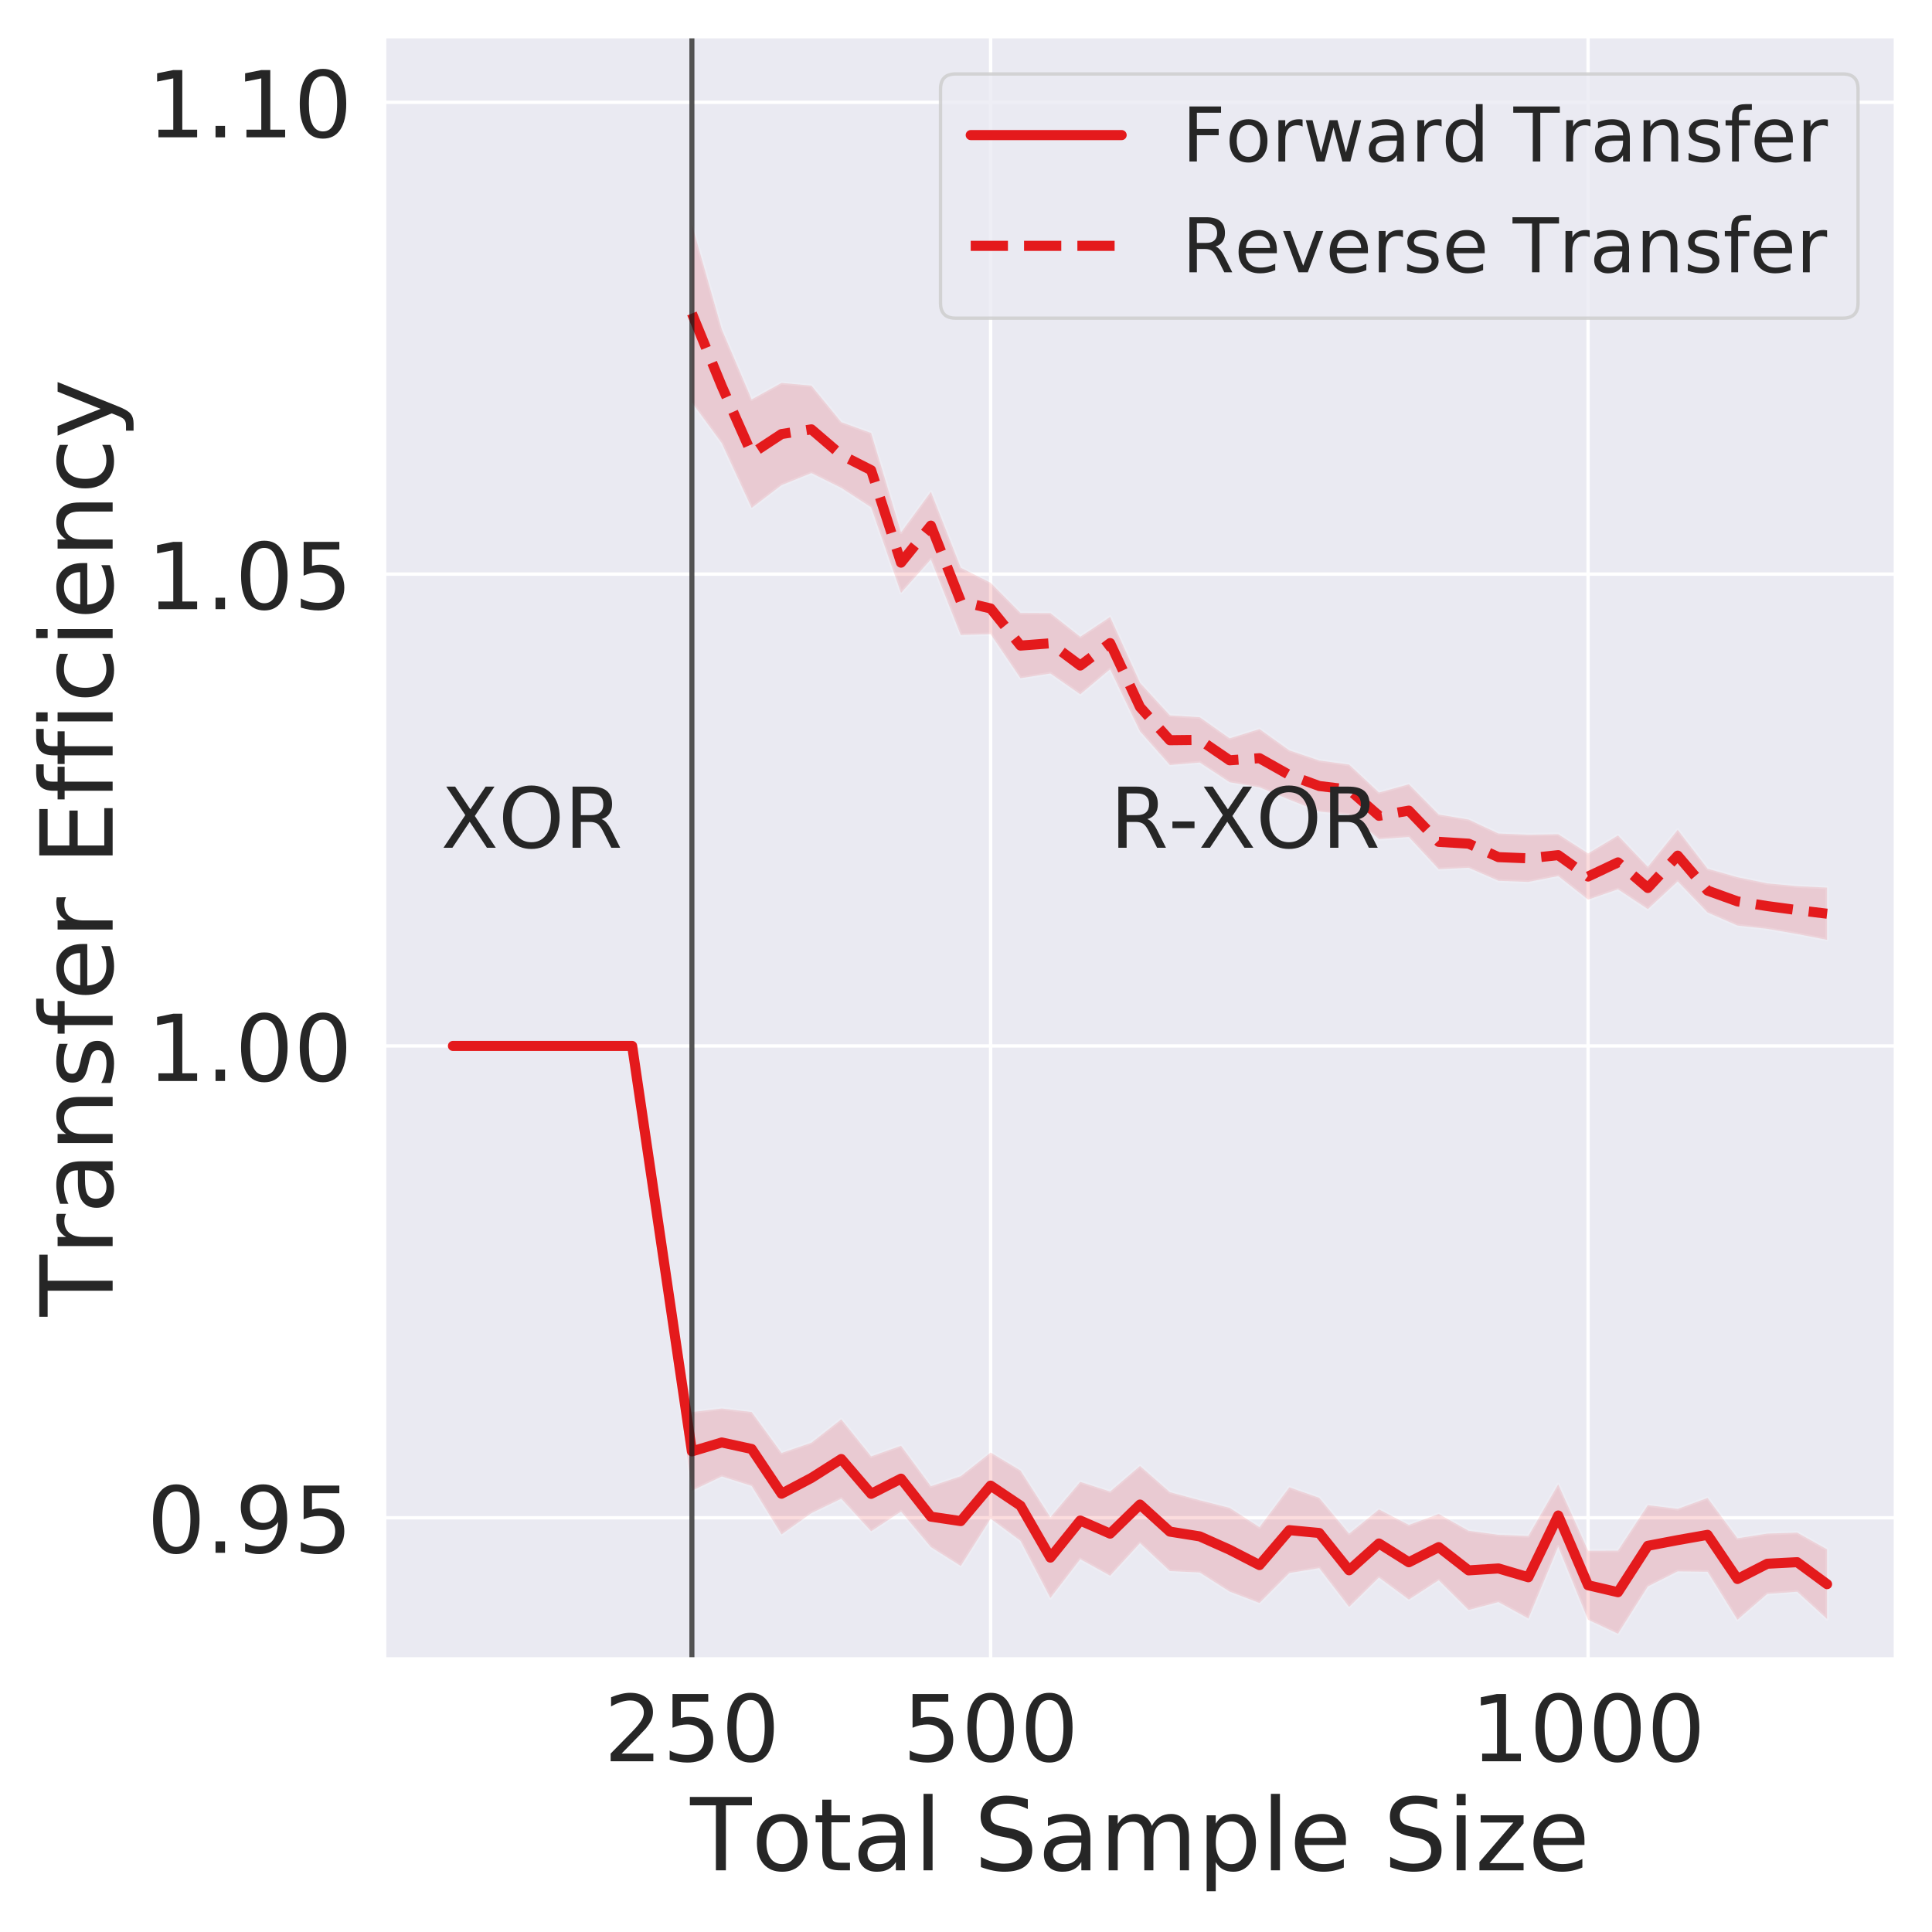 <?xml version="1.0" encoding="utf-8" standalone="no"?>
<!DOCTYPE svg PUBLIC "-//W3C//DTD SVG 1.1//EN"
  "http://www.w3.org/Graphics/SVG/1.1/DTD/svg11.dtd">
<!-- Created with matplotlib (https://matplotlib.org/) -->
<svg height="576pt" version="1.1" viewBox="0 0 576 576" width="576pt" xmlns="http://www.w3.org/2000/svg" xmlns:xlink="http://www.w3.org/1999/xlink">
 <defs>
  <style type="text/css">
*{stroke-linecap:butt;stroke-linejoin:round;}
  </style>
 </defs>
 <g id="figure_1">
  <g id="patch_1">
   <path d="M 0 576 
L 576 576 
L 576 0 
L 0 0 
z
" style="fill:#ffffff;"/>
  </g>
  <g id="axes_1">
   <g id="patch_2">
    <path d="M 114.55 494.7 
L 565.2 494.7 
L 565.2 10.8 
L 114.55 10.8 
z
" style="fill:#eaeaf2;"/>
   </g>
   <g id="matplotlib.axis_1">
    <g id="xtick_1">
     <g id="line2d_1">
      <path clip-path="url(#pd5801770ca)" d="M 206.283 494.7 
L 206.283 10.8 
" style="fill:none;stroke:#ffffff;stroke-linecap:round;"/>
     </g>
     <g id="text_1">
      <!-- 250 -->
      <defs>
       <path d="M 19.188 8.297 
L 53.609 8.297 
L 53.609 0 
L 7.328 0 
L 7.328 8.297 
Q 12.938 14.109 22.625 23.891 
Q 32.328 33.688 34.812 36.531 
Q 39.547 41.844 41.422 45.531 
Q 43.312 49.219 43.312 52.781 
Q 43.312 58.594 39.234 62.25 
Q 35.156 65.922 28.609 65.922 
Q 23.969 65.922 18.812 64.312 
Q 13.672 62.703 7.812 59.422 
L 7.812 69.391 
Q 13.766 71.781 18.938 73 
Q 24.125 74.219 28.422 74.219 
Q 39.75 74.219 46.484 68.547 
Q 53.219 62.891 53.219 53.422 
Q 53.219 48.922 51.531 44.891 
Q 49.859 40.875 45.406 35.406 
Q 44.188 33.984 37.641 27.219 
Q 31.109 20.453 19.188 8.297 
z
" id="DejaVuSans-50"/>
       <path d="M 10.797 72.906 
L 49.516 72.906 
L 49.516 64.594 
L 19.828 64.594 
L 19.828 46.734 
Q 21.969 47.469 24.109 47.828 
Q 26.266 48.188 28.422 48.188 
Q 40.625 48.188 47.75 41.5 
Q 54.891 34.812 54.891 23.391 
Q 54.891 11.625 47.562 5.094 
Q 40.234 -1.422 26.906 -1.422 
Q 22.312 -1.422 17.547 -0.641 
Q 12.797 0.141 7.719 1.703 
L 7.719 11.625 
Q 12.109 9.234 16.797 8.062 
Q 21.484 6.891 26.703 6.891 
Q 35.156 6.891 40.078 11.328 
Q 45.016 15.766 45.016 23.391 
Q 45.016 31 40.078 35.438 
Q 35.156 39.891 26.703 39.891 
Q 22.75 39.891 18.812 39.016 
Q 14.891 38.141 10.797 36.281 
z
" id="DejaVuSans-53"/>
       <path d="M 31.781 66.406 
Q 24.172 66.406 20.328 58.906 
Q 16.5 51.422 16.5 36.375 
Q 16.5 21.391 20.328 13.891 
Q 24.172 6.391 31.781 6.391 
Q 39.453 6.391 43.281 13.891 
Q 47.125 21.391 47.125 36.375 
Q 47.125 51.422 43.281 58.906 
Q 39.453 66.406 31.781 66.406 
z
M 31.781 74.219 
Q 44.047 74.219 50.516 64.516 
Q 56.984 54.828 56.984 36.375 
Q 56.984 17.969 50.516 8.266 
Q 44.047 -1.422 31.781 -1.422 
Q 19.531 -1.422 13.062 8.266 
Q 6.594 17.969 6.594 36.375 
Q 6.594 54.828 13.062 64.516 
Q 19.531 74.219 31.781 74.219 
z
" id="DejaVuSans-48"/>
      </defs>
      <g style="fill:#262626;" transform="translate(180.038 525.096)scale(0.275 -0.275)">
       <use xlink:href="#DejaVuSans-50"/>
       <use x="63.623" xlink:href="#DejaVuSans-53"/>
       <use x="127.246" xlink:href="#DejaVuSans-48"/>
      </g>
     </g>
    </g>
    <g id="xtick_2">
     <g id="line2d_2">
      <path clip-path="url(#pd5801770ca)" d="M 295.344 494.7 
L 295.344 10.8 
" style="fill:none;stroke:#ffffff;stroke-linecap:round;"/>
     </g>
     <g id="text_2">
      <!-- 500 -->
      <g style="fill:#262626;" transform="translate(269.099 525.096)scale(0.275 -0.275)">
       <use xlink:href="#DejaVuSans-53"/>
       <use x="63.623" xlink:href="#DejaVuSans-48"/>
       <use x="127.246" xlink:href="#DejaVuSans-48"/>
      </g>
     </g>
    </g>
    <g id="xtick_3">
     <g id="line2d_3">
      <path clip-path="url(#pd5801770ca)" d="M 473.467 494.7 
L 473.467 10.8 
" style="fill:none;stroke:#ffffff;stroke-linecap:round;"/>
     </g>
     <g id="text_3">
      <!-- 1000 -->
      <defs>
       <path d="M 12.406 8.297 
L 28.516 8.297 
L 28.516 63.922 
L 10.984 60.406 
L 10.984 69.391 
L 28.422 72.906 
L 38.281 72.906 
L 38.281 8.297 
L 54.391 8.297 
L 54.391 0 
L 12.406 0 
z
" id="DejaVuSans-49"/>
      </defs>
      <g style="fill:#262626;" transform="translate(438.473 525.096)scale(0.275 -0.275)">
       <use xlink:href="#DejaVuSans-49"/>
       <use x="63.623" xlink:href="#DejaVuSans-48"/>
       <use x="127.246" xlink:href="#DejaVuSans-48"/>
       <use x="190.869" xlink:href="#DejaVuSans-48"/>
      </g>
     </g>
    </g>
    <g id="text_4">
     <!-- Total Sample Size -->
     <defs>
      <path d="M -0.297 72.906 
L 61.375 72.906 
L 61.375 64.594 
L 35.5 64.594 
L 35.5 0 
L 25.594 0 
L 25.594 64.594 
L -0.297 64.594 
z
" id="DejaVuSans-84"/>
      <path d="M 30.609 48.391 
Q 23.391 48.391 19.188 42.75 
Q 14.984 37.109 14.984 27.297 
Q 14.984 17.484 19.156 11.844 
Q 23.344 6.203 30.609 6.203 
Q 37.797 6.203 41.984 11.859 
Q 46.188 17.531 46.188 27.297 
Q 46.188 37.016 41.984 42.703 
Q 37.797 48.391 30.609 48.391 
z
M 30.609 56 
Q 42.328 56 49.016 48.375 
Q 55.719 40.766 55.719 27.297 
Q 55.719 13.875 49.016 6.219 
Q 42.328 -1.422 30.609 -1.422 
Q 18.844 -1.422 12.172 6.219 
Q 5.516 13.875 5.516 27.297 
Q 5.516 40.766 12.172 48.375 
Q 18.844 56 30.609 56 
z
" id="DejaVuSans-111"/>
      <path d="M 18.312 70.219 
L 18.312 54.688 
L 36.812 54.688 
L 36.812 47.703 
L 18.312 47.703 
L 18.312 18.016 
Q 18.312 11.328 20.141 9.422 
Q 21.969 7.516 27.594 7.516 
L 36.812 7.516 
L 36.812 0 
L 27.594 0 
Q 17.188 0 13.234 3.875 
Q 9.281 7.766 9.281 18.016 
L 9.281 47.703 
L 2.688 47.703 
L 2.688 54.688 
L 9.281 54.688 
L 9.281 70.219 
z
" id="DejaVuSans-116"/>
      <path d="M 34.281 27.484 
Q 23.391 27.484 19.188 25 
Q 14.984 22.516 14.984 16.5 
Q 14.984 11.719 18.141 8.906 
Q 21.297 6.109 26.703 6.109 
Q 34.188 6.109 38.703 11.406 
Q 43.219 16.703 43.219 25.484 
L 43.219 27.484 
z
M 52.203 31.203 
L 52.203 0 
L 43.219 0 
L 43.219 8.297 
Q 40.141 3.328 35.547 0.953 
Q 30.953 -1.422 24.312 -1.422 
Q 15.922 -1.422 10.953 3.297 
Q 6 8.016 6 15.922 
Q 6 25.141 12.172 29.828 
Q 18.359 34.516 30.609 34.516 
L 43.219 34.516 
L 43.219 35.406 
Q 43.219 41.609 39.141 45 
Q 35.062 48.391 27.688 48.391 
Q 23 48.391 18.547 47.266 
Q 14.109 46.141 10.016 43.891 
L 10.016 52.203 
Q 14.938 54.109 19.578 55.047 
Q 24.219 56 28.609 56 
Q 40.484 56 46.344 49.844 
Q 52.203 43.703 52.203 31.203 
z
" id="DejaVuSans-97"/>
      <path d="M 9.422 75.984 
L 18.406 75.984 
L 18.406 0 
L 9.422 0 
z
" id="DejaVuSans-108"/>
      <path id="DejaVuSans-32"/>
      <path d="M 53.516 70.516 
L 53.516 60.891 
Q 47.906 63.578 42.922 64.891 
Q 37.938 66.219 33.297 66.219 
Q 25.25 66.219 20.875 63.094 
Q 16.5 59.969 16.5 54.203 
Q 16.5 49.359 19.406 46.891 
Q 22.312 44.438 30.422 42.922 
L 36.375 41.703 
Q 47.406 39.594 52.656 34.297 
Q 57.906 29 57.906 20.125 
Q 57.906 9.516 50.797 4.047 
Q 43.703 -1.422 29.984 -1.422 
Q 24.812 -1.422 18.969 -0.25 
Q 13.141 0.922 6.891 3.219 
L 6.891 13.375 
Q 12.891 10.016 18.656 8.297 
Q 24.422 6.594 29.984 6.594 
Q 38.422 6.594 43.016 9.906 
Q 47.609 13.234 47.609 19.391 
Q 47.609 24.75 44.312 27.781 
Q 41.016 30.812 33.5 32.328 
L 27.484 33.5 
Q 16.453 35.688 11.516 40.375 
Q 6.594 45.062 6.594 53.422 
Q 6.594 63.094 13.406 68.656 
Q 20.219 74.219 32.172 74.219 
Q 37.312 74.219 42.625 73.281 
Q 47.953 72.359 53.516 70.516 
z
" id="DejaVuSans-83"/>
      <path d="M 52 44.188 
Q 55.375 50.25 60.062 53.125 
Q 64.75 56 71.094 56 
Q 79.641 56 84.281 50.016 
Q 88.922 44.047 88.922 33.016 
L 88.922 0 
L 79.891 0 
L 79.891 32.719 
Q 79.891 40.578 77.094 44.375 
Q 74.312 48.188 68.609 48.188 
Q 61.625 48.188 57.562 43.547 
Q 53.516 38.922 53.516 30.906 
L 53.516 0 
L 44.484 0 
L 44.484 32.719 
Q 44.484 40.625 41.703 44.406 
Q 38.922 48.188 33.109 48.188 
Q 26.219 48.188 22.156 43.531 
Q 18.109 38.875 18.109 30.906 
L 18.109 0 
L 9.078 0 
L 9.078 54.688 
L 18.109 54.688 
L 18.109 46.188 
Q 21.188 51.219 25.484 53.609 
Q 29.781 56 35.688 56 
Q 41.656 56 45.828 52.969 
Q 50 49.953 52 44.188 
z
" id="DejaVuSans-109"/>
      <path d="M 18.109 8.203 
L 18.109 -20.797 
L 9.078 -20.797 
L 9.078 54.688 
L 18.109 54.688 
L 18.109 46.391 
Q 20.953 51.266 25.266 53.625 
Q 29.594 56 35.594 56 
Q 45.562 56 51.781 48.094 
Q 58.016 40.188 58.016 27.297 
Q 58.016 14.406 51.781 6.484 
Q 45.562 -1.422 35.594 -1.422 
Q 29.594 -1.422 25.266 0.953 
Q 20.953 3.328 18.109 8.203 
z
M 48.688 27.297 
Q 48.688 37.203 44.609 42.844 
Q 40.531 48.484 33.406 48.484 
Q 26.266 48.484 22.188 42.844 
Q 18.109 37.203 18.109 27.297 
Q 18.109 17.391 22.188 11.75 
Q 26.266 6.109 33.406 6.109 
Q 40.531 6.109 44.609 11.75 
Q 48.688 17.391 48.688 27.297 
z
" id="DejaVuSans-112"/>
      <path d="M 56.203 29.594 
L 56.203 25.203 
L 14.891 25.203 
Q 15.484 15.922 20.484 11.062 
Q 25.484 6.203 34.422 6.203 
Q 39.594 6.203 44.453 7.469 
Q 49.312 8.734 54.109 11.281 
L 54.109 2.781 
Q 49.266 0.734 44.188 -0.344 
Q 39.109 -1.422 33.891 -1.422 
Q 20.797 -1.422 13.156 6.188 
Q 5.516 13.812 5.516 26.812 
Q 5.516 40.234 12.766 48.109 
Q 20.016 56 32.328 56 
Q 43.359 56 49.781 48.891 
Q 56.203 41.797 56.203 29.594 
z
M 47.219 32.234 
Q 47.125 39.594 43.094 43.984 
Q 39.062 48.391 32.422 48.391 
Q 24.906 48.391 20.391 44.141 
Q 15.875 39.891 15.188 32.172 
z
" id="DejaVuSans-101"/>
      <path d="M 9.422 54.688 
L 18.406 54.688 
L 18.406 0 
L 9.422 0 
z
M 9.422 75.984 
L 18.406 75.984 
L 18.406 64.594 
L 9.422 64.594 
z
" id="DejaVuSans-105"/>
      <path d="M 5.516 54.688 
L 48.188 54.688 
L 48.188 46.484 
L 14.406 7.172 
L 48.188 7.172 
L 48.188 0 
L 4.297 0 
L 4.297 8.203 
L 38.094 47.516 
L 5.516 47.516 
z
" id="DejaVuSans-122"/>
     </defs>
     <g style="fill:#262626;" transform="translate(205.763 557.61)scale(0.3 -0.3)">
      <use xlink:href="#DejaVuSans-84"/>
      <use x="60.818" xlink:href="#DejaVuSans-111"/>
      <use x="122" xlink:href="#DejaVuSans-116"/>
      <use x="161.209" xlink:href="#DejaVuSans-97"/>
      <use x="222.488" xlink:href="#DejaVuSans-108"/>
      <use x="250.271" xlink:href="#DejaVuSans-32"/>
      <use x="282.059" xlink:href="#DejaVuSans-83"/>
      <use x="345.535" xlink:href="#DejaVuSans-97"/>
      <use x="406.814" xlink:href="#DejaVuSans-109"/>
      <use x="504.227" xlink:href="#DejaVuSans-112"/>
      <use x="567.703" xlink:href="#DejaVuSans-108"/>
      <use x="595.486" xlink:href="#DejaVuSans-101"/>
      <use x="657.01" xlink:href="#DejaVuSans-32"/>
      <use x="688.797" xlink:href="#DejaVuSans-83"/>
      <use x="752.273" xlink:href="#DejaVuSans-105"/>
      <use x="780.057" xlink:href="#DejaVuSans-122"/>
      <use x="832.547" xlink:href="#DejaVuSans-101"/>
     </g>
    </g>
   </g>
   <g id="matplotlib.axis_2">
    <g id="ytick_1">
     <g id="line2d_4">
      <path clip-path="url(#pd5801770ca)" d="M 114.55 452.499 
L 565.2 452.499 
" style="fill:none;stroke:#ffffff;stroke-linecap:round;"/>
     </g>
     <g id="text_5">
      <!-- 0.95 -->
      <defs>
       <path d="M 10.688 12.406 
L 21 12.406 
L 21 0 
L 10.688 0 
z
" id="DejaVuSans-46"/>
       <path d="M 10.984 1.516 
L 10.984 10.5 
Q 14.703 8.734 18.5 7.812 
Q 22.312 6.891 25.984 6.891 
Q 35.75 6.891 40.891 13.453 
Q 46.047 20.016 46.781 33.406 
Q 43.953 29.203 39.594 26.953 
Q 35.25 24.703 29.984 24.703 
Q 19.047 24.703 12.672 31.312 
Q 6.297 37.938 6.297 49.422 
Q 6.297 60.641 12.938 67.422 
Q 19.578 74.219 30.609 74.219 
Q 43.266 74.219 49.922 64.516 
Q 56.594 54.828 56.594 36.375 
Q 56.594 19.141 48.406 8.859 
Q 40.234 -1.422 26.422 -1.422 
Q 22.703 -1.422 18.891 -0.688 
Q 15.094 0.047 10.984 1.516 
z
M 30.609 32.422 
Q 37.25 32.422 41.125 36.953 
Q 45.016 41.5 45.016 49.422 
Q 45.016 57.281 41.125 61.844 
Q 37.25 66.406 30.609 66.406 
Q 23.969 66.406 20.094 61.844 
Q 16.219 57.281 16.219 49.422 
Q 16.219 41.5 20.094 36.953 
Q 23.969 32.422 30.609 32.422 
z
" id="DejaVuSans-57"/>
      </defs>
      <g style="fill:#262626;" transform="translate(43.82 462.947)scale(0.275 -0.275)">
       <use xlink:href="#DejaVuSans-48"/>
       <use x="63.623" xlink:href="#DejaVuSans-46"/>
       <use x="95.41" xlink:href="#DejaVuSans-57"/>
       <use x="159.033" xlink:href="#DejaVuSans-53"/>
      </g>
     </g>
    </g>
    <g id="ytick_2">
     <g id="line2d_5">
      <path clip-path="url(#pd5801770ca)" d="M 114.55 311.831 
L 565.2 311.831 
" style="fill:none;stroke:#ffffff;stroke-linecap:round;"/>
     </g>
     <g id="text_6">
      <!-- 1.00 -->
      <g style="fill:#262626;" transform="translate(43.82 322.279)scale(0.275 -0.275)">
       <use xlink:href="#DejaVuSans-49"/>
       <use x="63.623" xlink:href="#DejaVuSans-46"/>
       <use x="95.41" xlink:href="#DejaVuSans-48"/>
       <use x="159.033" xlink:href="#DejaVuSans-48"/>
      </g>
     </g>
    </g>
    <g id="ytick_3">
     <g id="line2d_6">
      <path clip-path="url(#pd5801770ca)" d="M 114.55 171.162 
L 565.2 171.162 
" style="fill:none;stroke:#ffffff;stroke-linecap:round;"/>
     </g>
     <g id="text_7">
      <!-- 1.05 -->
      <g style="fill:#262626;" transform="translate(43.82 181.61)scale(0.275 -0.275)">
       <use xlink:href="#DejaVuSans-49"/>
       <use x="63.623" xlink:href="#DejaVuSans-46"/>
       <use x="95.41" xlink:href="#DejaVuSans-48"/>
       <use x="159.033" xlink:href="#DejaVuSans-53"/>
      </g>
     </g>
    </g>
    <g id="ytick_4">
     <g id="line2d_7">
      <path clip-path="url(#pd5801770ca)" d="M 114.55 30.494 
L 565.2 30.494 
" style="fill:none;stroke:#ffffff;stroke-linecap:round;"/>
     </g>
     <g id="text_8">
      <!-- 1.10 -->
      <g style="fill:#262626;" transform="translate(43.82 40.941)scale(0.275 -0.275)">
       <use xlink:href="#DejaVuSans-49"/>
       <use x="63.623" xlink:href="#DejaVuSans-46"/>
       <use x="95.41" xlink:href="#DejaVuSans-49"/>
       <use x="159.033" xlink:href="#DejaVuSans-48"/>
      </g>
     </g>
    </g>
    <g id="text_9">
     <!-- Transfer Efficiency -->
     <defs>
      <path d="M 41.109 46.297 
Q 39.594 47.172 37.812 47.578 
Q 36.031 48 33.891 48 
Q 26.266 48 22.188 43.047 
Q 18.109 38.094 18.109 28.812 
L 18.109 0 
L 9.078 0 
L 9.078 54.688 
L 18.109 54.688 
L 18.109 46.188 
Q 20.953 51.172 25.484 53.578 
Q 30.031 56 36.531 56 
Q 37.453 56 38.578 55.875 
Q 39.703 55.766 41.062 55.516 
z
" id="DejaVuSans-114"/>
      <path d="M 54.891 33.016 
L 54.891 0 
L 45.906 0 
L 45.906 32.719 
Q 45.906 40.484 42.875 44.328 
Q 39.844 48.188 33.797 48.188 
Q 26.516 48.188 22.312 43.547 
Q 18.109 38.922 18.109 30.906 
L 18.109 0 
L 9.078 0 
L 9.078 54.688 
L 18.109 54.688 
L 18.109 46.188 
Q 21.344 51.125 25.703 53.562 
Q 30.078 56 35.797 56 
Q 45.219 56 50.047 50.172 
Q 54.891 44.344 54.891 33.016 
z
" id="DejaVuSans-110"/>
      <path d="M 44.281 53.078 
L 44.281 44.578 
Q 40.484 46.531 36.375 47.5 
Q 32.281 48.484 27.875 48.484 
Q 21.188 48.484 17.844 46.438 
Q 14.5 44.391 14.5 40.281 
Q 14.5 37.156 16.891 35.375 
Q 19.281 33.594 26.516 31.984 
L 29.594 31.297 
Q 39.156 29.25 43.188 25.516 
Q 47.219 21.781 47.219 15.094 
Q 47.219 7.469 41.188 3.016 
Q 35.156 -1.422 24.609 -1.422 
Q 20.219 -1.422 15.453 -0.562 
Q 10.688 0.297 5.422 2 
L 5.422 11.281 
Q 10.406 8.688 15.234 7.391 
Q 20.062 6.109 24.812 6.109 
Q 31.156 6.109 34.562 8.281 
Q 37.984 10.453 37.984 14.406 
Q 37.984 18.062 35.516 20.016 
Q 33.062 21.969 24.703 23.781 
L 21.578 24.516 
Q 13.234 26.266 9.516 29.906 
Q 5.812 33.547 5.812 39.891 
Q 5.812 47.609 11.281 51.797 
Q 16.75 56 26.812 56 
Q 31.781 56 36.172 55.266 
Q 40.578 54.547 44.281 53.078 
z
" id="DejaVuSans-115"/>
      <path d="M 37.109 75.984 
L 37.109 68.5 
L 28.516 68.5 
Q 23.688 68.5 21.797 66.547 
Q 19.922 64.594 19.922 59.516 
L 19.922 54.688 
L 34.719 54.688 
L 34.719 47.703 
L 19.922 47.703 
L 19.922 0 
L 10.891 0 
L 10.891 47.703 
L 2.297 47.703 
L 2.297 54.688 
L 10.891 54.688 
L 10.891 58.5 
Q 10.891 67.625 15.141 71.797 
Q 19.391 75.984 28.609 75.984 
z
" id="DejaVuSans-102"/>
      <path d="M 9.812 72.906 
L 55.906 72.906 
L 55.906 64.594 
L 19.672 64.594 
L 19.672 43.016 
L 54.391 43.016 
L 54.391 34.719 
L 19.672 34.719 
L 19.672 8.297 
L 56.781 8.297 
L 56.781 0 
L 9.812 0 
z
" id="DejaVuSans-69"/>
      <path d="M 48.781 52.594 
L 48.781 44.188 
Q 44.969 46.297 41.141 47.344 
Q 37.312 48.391 33.406 48.391 
Q 24.656 48.391 19.812 42.844 
Q 14.984 37.312 14.984 27.297 
Q 14.984 17.281 19.812 11.734 
Q 24.656 6.203 33.406 6.203 
Q 37.312 6.203 41.141 7.25 
Q 44.969 8.297 48.781 10.406 
L 48.781 2.094 
Q 45.016 0.344 40.984 -0.531 
Q 36.969 -1.422 32.422 -1.422 
Q 20.062 -1.422 12.781 6.344 
Q 5.516 14.109 5.516 27.297 
Q 5.516 40.672 12.859 48.328 
Q 20.219 56 33.016 56 
Q 37.156 56 41.109 55.141 
Q 45.062 54.297 48.781 52.594 
z
" id="DejaVuSans-99"/>
      <path d="M 32.172 -5.078 
Q 28.375 -14.844 24.75 -17.812 
Q 21.141 -20.797 15.094 -20.797 
L 7.906 -20.797 
L 7.906 -13.281 
L 13.188 -13.281 
Q 16.891 -13.281 18.938 -11.516 
Q 21 -9.766 23.484 -3.219 
L 25.094 0.875 
L 2.984 54.688 
L 12.5 54.688 
L 29.594 11.922 
L 46.688 54.688 
L 56.203 54.688 
z
" id="DejaVuSans-121"/>
     </defs>
     <g style="fill:#262626;" transform="translate(33.58 392.484)rotate(-90)scale(0.3 -0.3)">
      <use xlink:href="#DejaVuSans-84"/>
      <use x="60.865" xlink:href="#DejaVuSans-114"/>
      <use x="101.979" xlink:href="#DejaVuSans-97"/>
      <use x="163.258" xlink:href="#DejaVuSans-110"/>
      <use x="226.637" xlink:href="#DejaVuSans-115"/>
      <use x="278.736" xlink:href="#DejaVuSans-102"/>
      <use x="313.941" xlink:href="#DejaVuSans-101"/>
      <use x="375.465" xlink:href="#DejaVuSans-114"/>
      <use x="416.578" xlink:href="#DejaVuSans-32"/>
      <use x="448.365" xlink:href="#DejaVuSans-69"/>
      <use x="511.549" xlink:href="#DejaVuSans-102"/>
      <use x="546.754" xlink:href="#DejaVuSans-102"/>
      <use x="581.959" xlink:href="#DejaVuSans-105"/>
      <use x="609.742" xlink:href="#DejaVuSans-99"/>
      <use x="664.723" xlink:href="#DejaVuSans-105"/>
      <use x="692.506" xlink:href="#DejaVuSans-101"/>
      <use x="754.029" xlink:href="#DejaVuSans-110"/>
      <use x="817.408" xlink:href="#DejaVuSans-99"/>
      <use x="872.389" xlink:href="#DejaVuSans-121"/>
     </g>
    </g>
   </g>
   <g id="PolyCollection_1">
    <defs>
     <path d="M 135.034 -264.169 
L 135.034 -264.169 
L 143.94 -264.169 
L 152.846 -264.169 
L 161.752 -264.169 
L 170.659 -264.169 
L 179.565 -264.169 
L 188.471 -264.169 
L 206.283 -155.026 
L 215.189 -156.079 
L 224.095 -155.02 
L 233.001 -142.809 
L 241.908 -145.869 
L 250.814 -152.845 
L 259.72 -141.799 
L 268.626 -144.969 
L 277.532 -132.902 
L 286.438 -135.901 
L 295.344 -142.944 
L 304.25 -137.58 
L 313.157 -123.651 
L 322.063 -134.198 
L 330.969 -131.319 
L 339.875 -138.941 
L 348.781 -131.129 
L 357.687 -128.718 
L 366.593 -126.452 
L 375.5 -120.688 
L 384.406 -132.582 
L 393.312 -129.442 
L 402.218 -118.766 
L 411.124 -125.986 
L 420.03 -121.367 
L 428.936 -124.627 
L 437.842 -119.628 
L 446.749 -118.422 
L 455.655 -118.064 
L 464.561 -133.452 
L 473.467 -113.678 
L 482.373 -113.693 
L 491.279 -127.252 
L 500.185 -126.156 
L 509.091 -129.41 
L 517.998 -117.388 
L 526.904 -118.784 
L 535.81 -119.074 
L 544.716 -114.083 
L 544.716 -114.083 
L 544.716 -93.319 
L 535.81 -101.441 
L 526.904 -100.805 
L 517.998 -93.097 
L 509.091 -107.402 
L 500.185 -107.517 
L 491.279 -103.02 
L 482.373 -88.922 
L 473.467 -93.09 
L 464.561 -114.899 
L 455.655 -93.46 
L 446.749 -98.356 
L 437.842 -96.001 
L 428.936 -104.87 
L 420.03 -99.1 
L 411.124 -105.683 
L 402.218 -96.914 
L 393.312 -108.489 
L 384.406 -107.026 
L 375.5 -98.092 
L 366.593 -101.486 
L 357.687 -107.177 
L 348.781 -107.611 
L 339.875 -115.939 
L 330.969 -106.216 
L 322.063 -111.147 
L 313.157 -99.582 
L 304.25 -116.629 
L 295.344 -123.225 
L 286.438 -109.109 
L 277.532 -114.751 
L 268.626 -125.35 
L 259.72 -119.466 
L 250.814 -129.181 
L 241.908 -124.876 
L 233.001 -118.528 
L 224.095 -132.994 
L 215.189 -135.815 
L 206.283 -131.559 
L 188.471 -264.169 
L 179.565 -264.169 
L 170.659 -264.169 
L 161.752 -264.169 
L 152.846 -264.169 
L 143.94 -264.169 
L 135.034 -264.169 
z
" id="md89d7f31ca" style="stroke:#ffffff;stroke-opacity:0.15;"/>
    </defs>
    <g clip-path="url(#pd5801770ca)">
     <use style="fill:#e41a1c;fill-opacity:0.15;stroke:#ffffff;stroke-opacity:0.15;" x="0" xlink:href="#md89d7f31ca" y="576"/>
    </g>
   </g>
   <g id="PolyCollection_2">
    <defs>
     <path d="M 206.283 -509.063 
L 206.283 -509.063 
L 215.189 -477.802 
L 224.095 -456.919 
L 233.001 -461.838 
L 241.908 -461.025 
L 250.814 -450.144 
L 259.72 -446.898 
L 268.626 -417.273 
L 277.532 -429.376 
L 286.438 -406.74 
L 295.344 -402.245 
L 304.25 -393.25 
L 313.157 -393.207 
L 322.063 -386.154 
L 330.969 -392.072 
L 339.875 -372.426 
L 348.781 -362.717 
L 357.687 -362.168 
L 366.593 -355.872 
L 375.5 -358.644 
L 384.406 -352.273 
L 393.312 -349.272 
L 402.218 -348.048 
L 411.124 -339.718 
L 420.03 -342.188 
L 428.936 -333.163 
L 437.842 -331.662 
L 446.749 -327.502 
L 455.655 -327.136 
L 464.561 -327.296 
L 473.467 -321.56 
L 482.373 -326.919 
L 491.279 -317.575 
L 500.185 -328.603 
L 509.091 -317.005 
L 517.998 -314.469 
L 526.904 -312.637 
L 535.81 -311.802 
L 544.716 -311.381 
L 544.716 -311.381 
L 544.716 -295.799 
L 535.81 -297.525 
L 526.904 -299.082 
L 517.998 -300.055 
L 509.091 -303.941 
L 500.185 -313.209 
L 491.279 -304.952 
L 482.373 -310.863 
L 473.467 -307.789 
L 464.561 -314.812 
L 455.655 -313.068 
L 446.749 -313.401 
L 437.842 -317.289 
L 428.936 -316.857 
L 420.03 -326.455 
L 411.124 -325.841 
L 402.218 -333.107 
L 393.312 -334.052 
L 384.406 -337.601 
L 375.5 -341.268 
L 366.593 -342.785 
L 357.687 -348.661 
L 348.781 -347.913 
L 339.875 -357.971 
L 330.969 -376.468 
L 322.063 -368.993 
L 313.157 -375.209 
L 304.25 -373.799 
L 295.344 -386.931 
L 286.438 -386.685 
L 277.532 -409.221 
L 268.626 -399.231 
L 259.72 -424.742 
L 250.814 -430.542 
L 241.908 -434.959 
L 233.001 -431.356 
L 224.095 -424.567 
L 215.189 -443.878 
L 206.283 -456.01 
z
" id="mf38250d801" style="stroke:#ffffff;stroke-opacity:0.15;"/>
    </defs>
    <g clip-path="url(#pd5801770ca)">
     <use style="fill:#e41a1c;fill-opacity:0.15;stroke:#ffffff;stroke-opacity:0.15;" x="0" xlink:href="#mf38250d801" y="576"/>
    </g>
   </g>
   <g id="line2d_8">
    <path clip-path="url(#pd5801770ca)" d="M 135.034 311.831 
L 143.94 311.831 
L 152.846 311.831 
L 161.752 311.831 
L 170.659 311.831 
L 179.565 311.831 
L 188.471 311.831 
L 206.283 432.708 
L 215.189 430.053 
L 224.095 431.993 
L 233.001 445.331 
L 241.908 440.628 
L 250.814 434.987 
L 259.72 445.367 
L 268.626 440.841 
L 277.532 452.174 
L 286.438 453.495 
L 295.344 442.916 
L 304.25 448.895 
L 313.157 464.383 
L 322.063 453.327 
L 330.969 457.232 
L 339.875 448.56 
L 348.781 456.63 
L 357.687 458.052 
L 366.593 462.031 
L 375.5 466.61 
L 384.406 456.196 
L 393.312 457.035 
L 402.218 468.16 
L 411.124 460.166 
L 420.03 465.767 
L 428.936 461.252 
L 437.842 468.186 
L 446.749 467.611 
L 455.655 470.238 
L 464.561 451.825 
L 473.467 472.616 
L 482.373 474.693 
L 491.279 460.864 
L 500.185 459.164 
L 509.091 457.594 
L 517.998 470.758 
L 526.904 466.205 
L 535.81 465.742 
L 544.716 472.299 
" style="fill:none;stroke:#e41a1c;stroke-linecap:round;stroke-width:3;"/>
   </g>
   <g id="line2d_9">
    <path clip-path="url(#pd5801770ca)" d="M 206.283 93.463 
L 215.189 115.16 
L 224.095 135.257 
L 233.001 129.403 
L 241.908 128.008 
L 250.814 135.657 
L 259.72 140.18 
L 268.626 167.748 
L 277.532 156.702 
L 286.438 179.287 
L 295.344 181.412 
L 304.25 192.475 
L 313.157 191.792 
L 322.063 198.426 
L 330.969 191.73 
L 339.875 210.801 
L 348.781 220.685 
L 357.687 220.586 
L 366.593 226.671 
L 375.5 226.044 
L 384.406 231.063 
L 393.312 234.338 
L 402.218 235.422 
L 411.124 243.221 
L 420.03 241.679 
L 428.936 250.99 
L 437.842 251.524 
L 446.749 255.549 
L 455.655 255.898 
L 464.561 254.946 
L 473.467 261.326 
L 482.373 257.109 
L 491.279 264.737 
L 500.185 255.094 
L 509.091 265.527 
L 517.998 268.738 
L 526.904 270.141 
L 535.81 271.337 
L 544.716 272.41 
" style="fill:none;stroke:#e41a1c;stroke-dasharray:11.1,4.8;stroke-dashoffset:0;stroke-width:3;"/>
   </g>
   <g id="line2d_10">
    <path clip-path="url(#pd5801770ca)" d="M 206.283 494.7 
L 206.283 10.8 
" style="fill:none;stroke:#1a1a1a;stroke-linecap:round;stroke-opacity:0.75;stroke-width:1.5;"/>
   </g>
   <g id="patch_3">
    <path d="M 114.55 494.7 
L 114.55 10.8 
" style="fill:none;stroke:#ffffff;stroke-linecap:square;stroke-linejoin:miter;stroke-width:1.25;"/>
   </g>
   <g id="patch_4">
    <path d="M 565.2 494.7 
L 565.2 10.8 
" style="fill:none;stroke:#ffffff;stroke-linecap:square;stroke-linejoin:miter;stroke-width:1.25;"/>
   </g>
   <g id="patch_5">
    <path d="M 114.55 494.7 
L 565.2 494.7 
" style="fill:none;stroke:#ffffff;stroke-linecap:square;stroke-linejoin:miter;stroke-width:1.25;"/>
   </g>
   <g id="patch_6">
    <path d="M 114.55 10.8 
L 565.2 10.8 
" style="fill:none;stroke:#ffffff;stroke-linecap:square;stroke-linejoin:miter;stroke-width:1.25;"/>
   </g>
   <g id="text_10">
    <!-- XOR -->
    <defs>
     <path d="M 6.297 72.906 
L 16.891 72.906 
L 35.016 45.797 
L 53.219 72.906 
L 63.812 72.906 
L 40.375 37.891 
L 65.375 0 
L 54.781 0 
L 34.281 31 
L 13.625 0 
L 2.984 0 
L 29 38.922 
z
" id="DejaVuSans-88"/>
     <path d="M 39.406 66.219 
Q 28.656 66.219 22.328 58.203 
Q 16.016 50.203 16.016 36.375 
Q 16.016 22.609 22.328 14.594 
Q 28.656 6.594 39.406 6.594 
Q 50.141 6.594 56.422 14.594 
Q 62.703 22.609 62.703 36.375 
Q 62.703 50.203 56.422 58.203 
Q 50.141 66.219 39.406 66.219 
z
M 39.406 74.219 
Q 54.734 74.219 63.906 63.938 
Q 73.094 53.656 73.094 36.375 
Q 73.094 19.141 63.906 8.859 
Q 54.734 -1.422 39.406 -1.422 
Q 24.031 -1.422 14.812 8.828 
Q 5.609 19.094 5.609 36.375 
Q 5.609 53.656 14.812 63.938 
Q 24.031 74.219 39.406 74.219 
z
" id="DejaVuSans-79"/>
     <path d="M 44.391 34.188 
Q 47.562 33.109 50.562 29.594 
Q 53.562 26.078 56.594 19.922 
L 66.609 0 
L 56 0 
L 46.688 18.703 
Q 43.062 26.031 39.672 28.422 
Q 36.281 30.812 30.422 30.812 
L 19.672 30.812 
L 19.672 0 
L 9.812 0 
L 9.812 72.906 
L 32.078 72.906 
Q 44.578 72.906 50.734 67.672 
Q 56.891 62.453 56.891 51.906 
Q 56.891 45.016 53.688 40.469 
Q 50.484 35.938 44.391 34.188 
z
M 19.672 64.797 
L 19.672 38.922 
L 32.078 38.922 
Q 39.203 38.922 42.844 42.219 
Q 46.484 45.516 46.484 51.906 
Q 46.484 58.297 42.844 61.547 
Q 39.203 64.797 32.078 64.797 
z
" id="DejaVuSans-82"/>
    </defs>
    <g style="fill:#262626;" transform="translate(131.472 252.75)scale(0.25 -0.25)">
     <use xlink:href="#DejaVuSans-88"/>
     <use x="68.412" xlink:href="#DejaVuSans-79"/>
     <use x="147.123" xlink:href="#DejaVuSans-82"/>
    </g>
   </g>
   <g id="text_11">
    <!-- R-XOR -->
    <defs>
     <path d="M 4.891 31.391 
L 31.203 31.391 
L 31.203 23.391 
L 4.891 23.391 
z
" id="DejaVuSans-45"/>
    </defs>
    <g style="fill:#262626;" transform="translate(330.969 252.75)scale(0.25 -0.25)">
     <use xlink:href="#DejaVuSans-82"/>
     <use x="69.42" xlink:href="#DejaVuSans-45"/>
     <use x="105.426" xlink:href="#DejaVuSans-88"/>
     <use x="173.838" xlink:href="#DejaVuSans-79"/>
     <use x="252.549" xlink:href="#DejaVuSans-82"/>
    </g>
   </g>
   <g id="legend_1">
    <g id="patch_7">
     <path d="M 284.906 94.852 
L 549.45 94.852 
Q 553.95 94.852 553.95 90.352 
L 553.95 26.55 
Q 553.95 22.05 549.45 22.05 
L 284.906 22.05 
Q 280.406 22.05 280.406 26.55 
L 280.406 90.352 
Q 280.406 94.852 284.906 94.852 
z
" style="fill:#eaeaf2;opacity:0.8;stroke:#cccccc;stroke-linejoin:miter;"/>
    </g>
    <g id="line2d_11">
     <path d="M 289.406 40.271 
L 334.406 40.271 
" style="fill:none;stroke:#e41a1c;stroke-linecap:round;stroke-width:3;"/>
    </g>
    <g id="line2d_12"/>
    <g id="text_12">
     <!-- Forward Transfer -->
     <defs>
      <path d="M 9.812 72.906 
L 51.703 72.906 
L 51.703 64.594 
L 19.672 64.594 
L 19.672 43.109 
L 48.578 43.109 
L 48.578 34.812 
L 19.672 34.812 
L 19.672 0 
L 9.812 0 
z
" id="DejaVuSans-70"/>
      <path d="M 4.203 54.688 
L 13.188 54.688 
L 24.422 12.016 
L 35.594 54.688 
L 46.188 54.688 
L 57.422 12.016 
L 68.609 54.688 
L 77.594 54.688 
L 63.281 0 
L 52.688 0 
L 40.922 44.828 
L 29.109 0 
L 18.5 0 
z
" id="DejaVuSans-119"/>
      <path d="M 45.406 46.391 
L 45.406 75.984 
L 54.391 75.984 
L 54.391 0 
L 45.406 0 
L 45.406 8.203 
Q 42.578 3.328 38.25 0.953 
Q 33.938 -1.422 27.875 -1.422 
Q 17.969 -1.422 11.734 6.484 
Q 5.516 14.406 5.516 27.297 
Q 5.516 40.188 11.734 48.094 
Q 17.969 56 27.875 56 
Q 33.938 56 38.25 53.625 
Q 42.578 51.266 45.406 46.391 
z
M 14.797 27.297 
Q 14.797 17.391 18.875 11.75 
Q 22.953 6.109 30.078 6.109 
Q 37.203 6.109 41.297 11.75 
Q 45.406 17.391 45.406 27.297 
Q 45.406 37.203 41.297 42.844 
Q 37.203 48.484 30.078 48.484 
Q 22.953 48.484 18.875 42.844 
Q 14.797 37.203 14.797 27.297 
z
" id="DejaVuSans-100"/>
     </defs>
     <g style="fill:#262626;" transform="translate(352.406 48.146)scale(0.225 -0.225)">
      <use xlink:href="#DejaVuSans-70"/>
      <use x="57.473" xlink:href="#DejaVuSans-111"/>
      <use x="118.654" xlink:href="#DejaVuSans-114"/>
      <use x="159.768" xlink:href="#DejaVuSans-119"/>
      <use x="241.555" xlink:href="#DejaVuSans-97"/>
      <use x="302.834" xlink:href="#DejaVuSans-114"/>
      <use x="343.932" xlink:href="#DejaVuSans-100"/>
      <use x="407.408" xlink:href="#DejaVuSans-32"/>
      <use x="439.195" xlink:href="#DejaVuSans-84"/>
      <use x="500.061" xlink:href="#DejaVuSans-114"/>
      <use x="541.174" xlink:href="#DejaVuSans-97"/>
      <use x="602.453" xlink:href="#DejaVuSans-110"/>
      <use x="665.832" xlink:href="#DejaVuSans-115"/>
      <use x="717.932" xlink:href="#DejaVuSans-102"/>
      <use x="753.137" xlink:href="#DejaVuSans-101"/>
      <use x="814.66" xlink:href="#DejaVuSans-114"/>
     </g>
    </g>
    <g id="line2d_13">
     <path d="M 289.406 73.297 
L 334.406 73.297 
" style="fill:none;stroke:#e41a1c;stroke-dasharray:11.1,4.8;stroke-dashoffset:0;stroke-width:3;"/>
    </g>
    <g id="line2d_14"/>
    <g id="text_13">
     <!-- Reverse Transfer -->
     <defs>
      <path d="M 2.984 54.688 
L 12.5 54.688 
L 29.594 8.797 
L 46.688 54.688 
L 56.203 54.688 
L 35.688 0 
L 23.484 0 
z
" id="DejaVuSans-118"/>
     </defs>
     <g style="fill:#262626;" transform="translate(352.406 81.172)scale(0.225 -0.225)">
      <use xlink:href="#DejaVuSans-82"/>
      <use x="69.42" xlink:href="#DejaVuSans-101"/>
      <use x="130.943" xlink:href="#DejaVuSans-118"/>
      <use x="190.123" xlink:href="#DejaVuSans-101"/>
      <use x="251.646" xlink:href="#DejaVuSans-114"/>
      <use x="292.76" xlink:href="#DejaVuSans-115"/>
      <use x="344.859" xlink:href="#DejaVuSans-101"/>
      <use x="406.383" xlink:href="#DejaVuSans-32"/>
      <use x="438.17" xlink:href="#DejaVuSans-84"/>
      <use x="499.035" xlink:href="#DejaVuSans-114"/>
      <use x="540.148" xlink:href="#DejaVuSans-97"/>
      <use x="601.428" xlink:href="#DejaVuSans-110"/>
      <use x="664.807" xlink:href="#DejaVuSans-115"/>
      <use x="716.906" xlink:href="#DejaVuSans-102"/>
      <use x="752.111" xlink:href="#DejaVuSans-101"/>
      <use x="813.635" xlink:href="#DejaVuSans-114"/>
     </g>
    </g>
   </g>
  </g>
 </g>
 <defs>
  <clipPath id="pd5801770ca">
   <rect height="483.9" width="450.65" x="114.55" y="10.8"/>
  </clipPath>
 </defs>
</svg>
